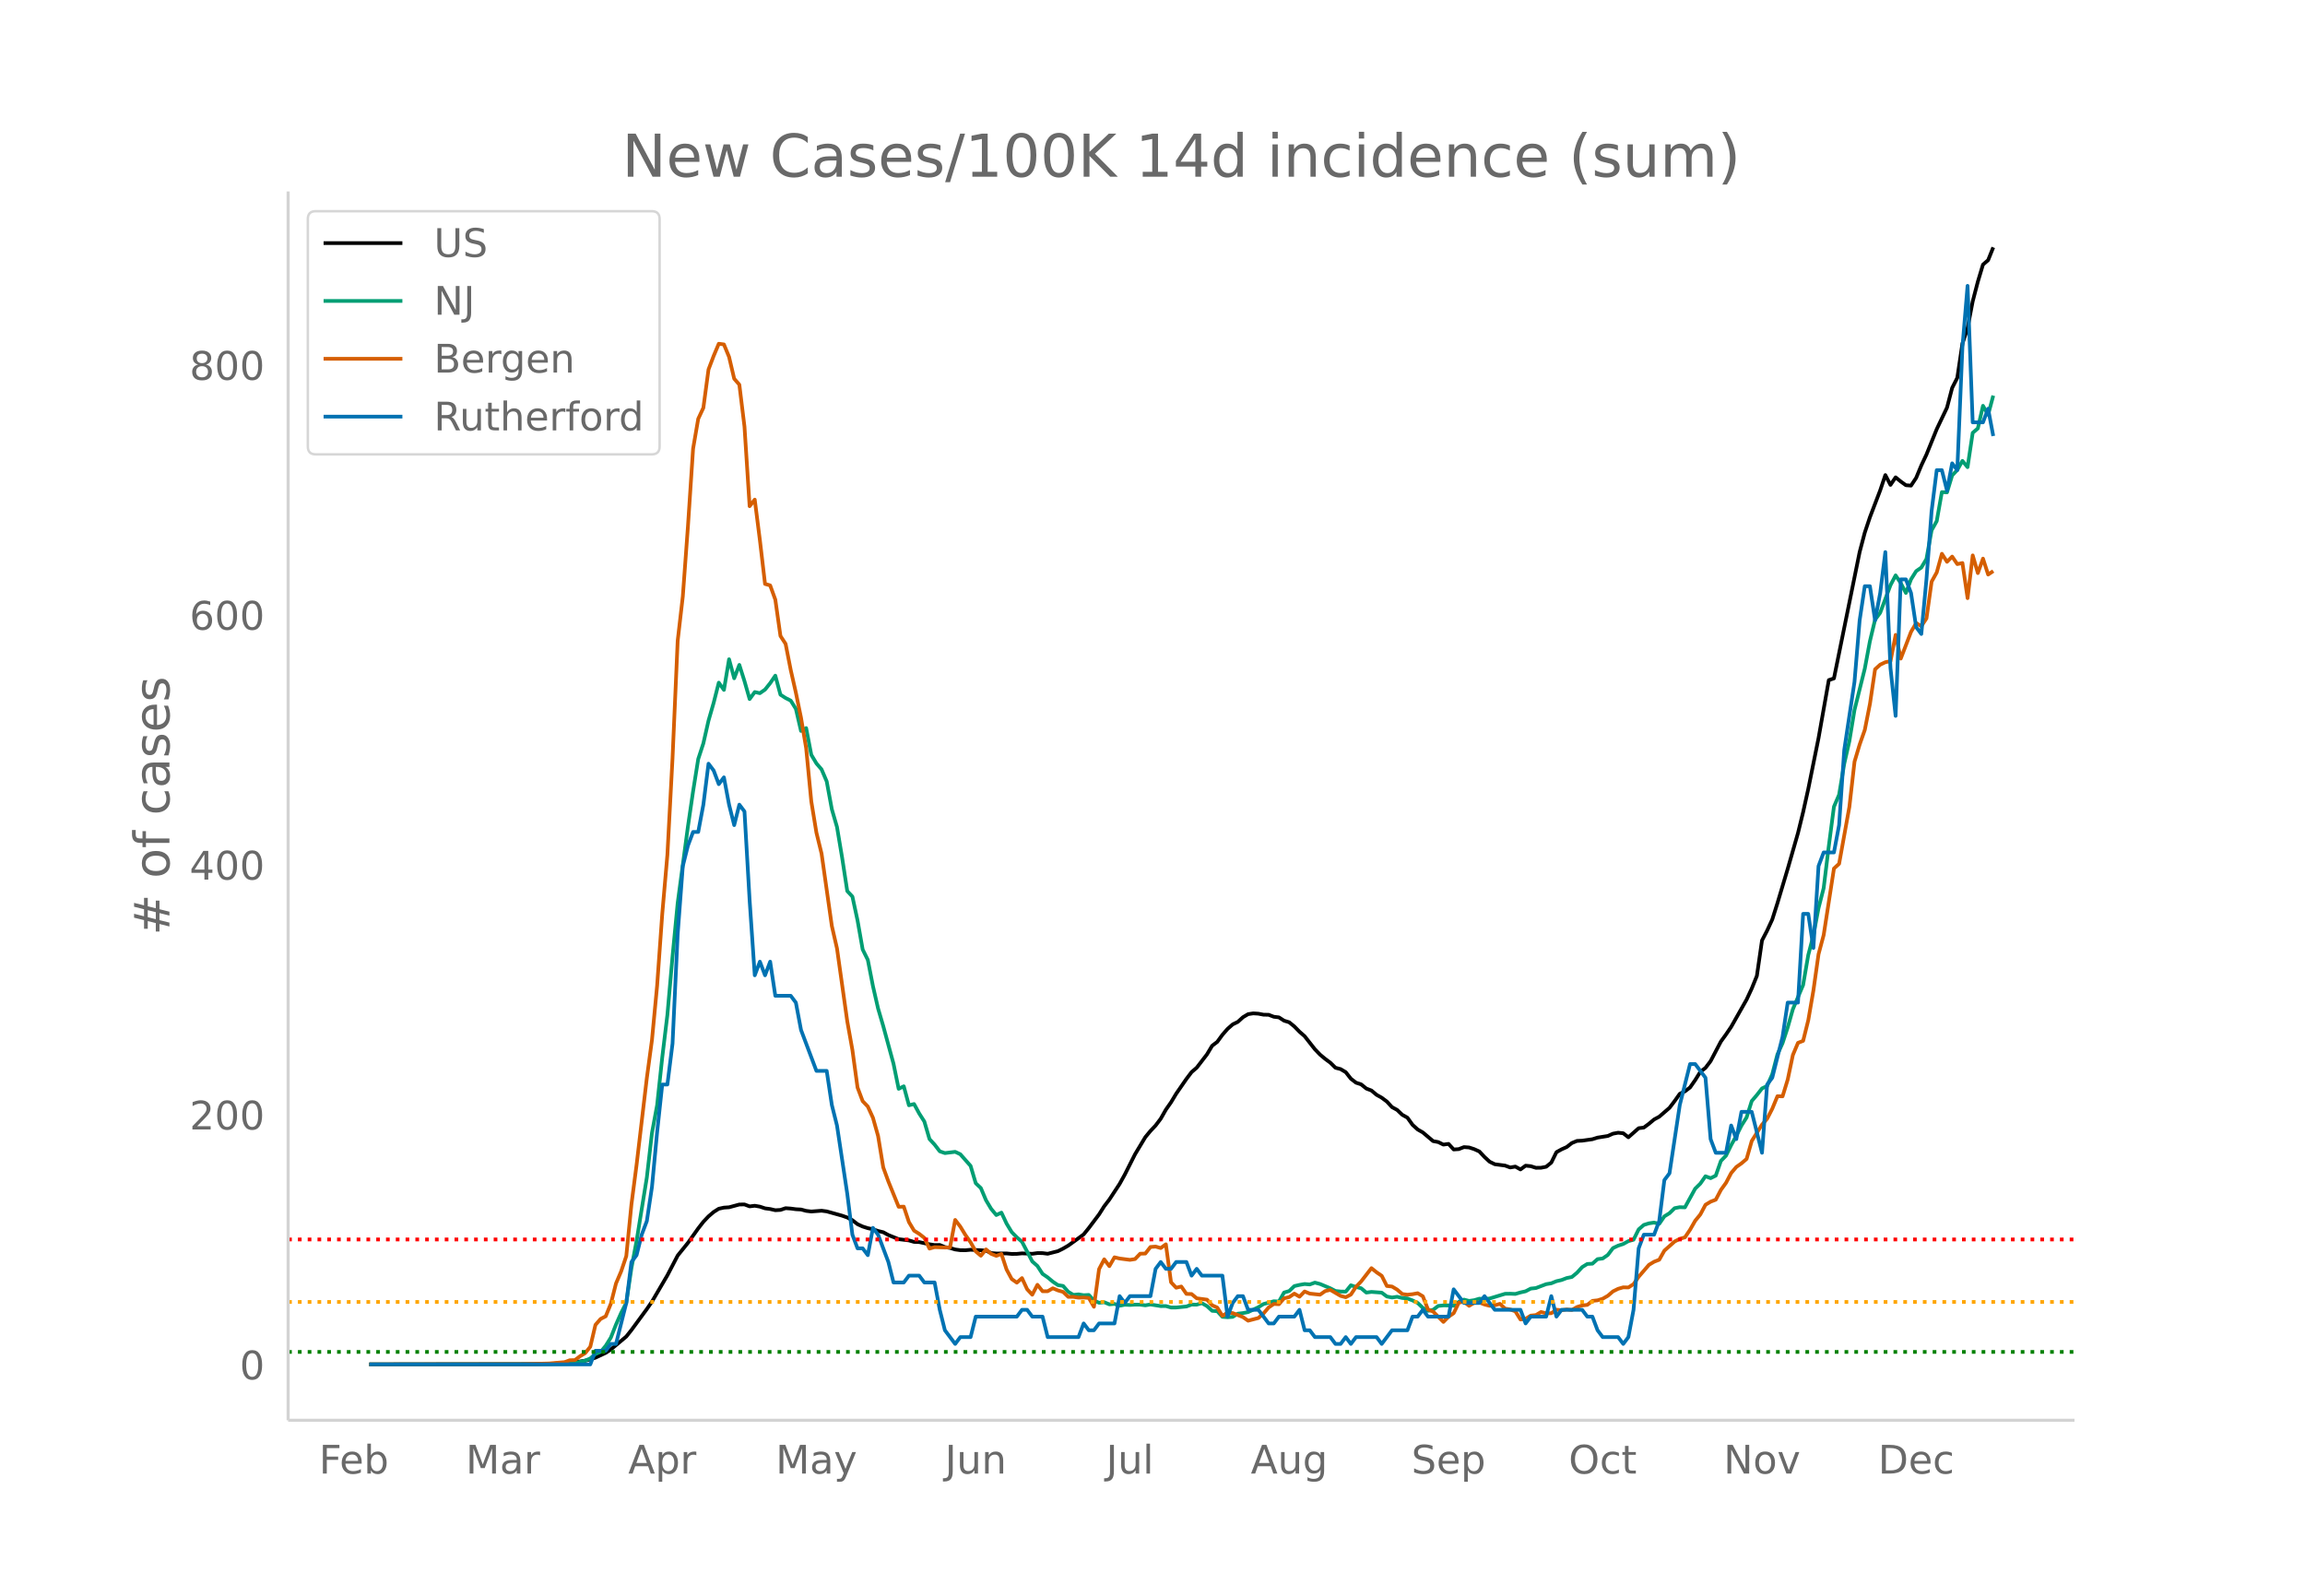 <svg height="864" viewBox="0 0 936 648" width="1248" xmlns="http://www.w3.org/2000/svg" xmlns:xlink="http://www.w3.org/1999/xlink"><defs><style>*{stroke-linecap:butt;stroke-linejoin:round}</style></defs><g id="figure_1"><path d="M0 648h936V0H0z" fill="#fff" id="patch_1"/><g id="axes_1"><path d="M117 576.72h725.4V77.76H117z" fill="none" id="patch_2"/><path clip-path="url(#p41e09cf2d9)" d="M149.973 554.04l66.78-.097 8.347-.22 6.261-.406 4.174-.464 2.087-.34 2.087-.499 2.087-.708 4.173-1.952 2.087-1.385 6.26-5.244 2.088-2.625 6.26-8.53 2.087-3.031 6.26-10.677 4.175-8.013 4.173-5.173 4.174-5.861 2.087-2.684 2.087-2.202 2.087-1.778 2.087-1.322 2.087-.453 2.086-.138 4.174-1.125 2.087-.023 2.087.784 2.087-.255 2.087.359 2.087.694 2.086.276 2.087.482 2.087-.121 2.087-.703 2.087.146 2.087.278 2.087.11 2.087.561 2.087.248 4.173-.313 2.087.269 6.26 1.746 2.088.734 2.087 1.1 2.086 1.618 2.087.954 2.087.664 2.087.435 2.087.71 2.087.504 2.087 1.141 4.174 1.675 4.173.508 2.087.6 2.087.076 4.174.896 2.087.314 2.087-.036 2.086.863 2.087.342 2.087.627 2.087.284 2.087.023 2.087-.192 4.174.187 2.087.17 2.086.983 2.087.172 4.174-.024 2.087.201 2.087-.026 2.087-.204 4.173.167 2.087-.28 2.087.01 2.087.264 4.174-1.061 2.087-1.037 2.087-1.22 4.173-3.003 2.087-1.538 2.087-2.586 4.174-5.549 2.087-3.29 2.087-2.727 4.173-6.356 2.087-3.766 4.174-8.273 4.174-6.944 2.087-2.523 2.087-2.212 2.086-2.76 2.087-3.669 2.087-2.98 2.087-3.47 4.174-6.04 2.087-2.757 2.087-1.796 4.173-5.417 2.087-3.483 2.087-1.589 2.087-2.867 2.087-2.387 2.087-1.837 2.087-1.022 2.087-1.896 2.086-1.241 2.087-.317 2.087.13 2.087.401 2.087.041 2.087.798 2.087.254 2.087 1.343 2.087.646 2.086 1.697 2.087 2.135 2.087 1.826 4.174 5.303 2.087 2.167 2.087 1.746 2.087 1.54 2.086 2.052 2.087.55 2.087 1.244 2.087 2.656 2.087 1.614 2.087.685 2.087 1.694 2.087.8 2.086 1.75 2.087 1.172 2.087 1.558 2.087 2.263 2.087 1.138 2.087 1.983 2.087 1.159 2.087 2.912 2.087 1.897 2.086 1.191 4.174 3.528 2.087.386 2.087 1.032 2.087-.298 2.087 2.268 2.087-.14 2.086-.821 2.087.151 2.087.681 2.087.944 2.087 2.234 2.087 1.926 2.087 1.022 4.174.546 2.086.768 2.087-.356 2.087 1.155 2.087-1.529 2.087.206 2.087.658 2.087-.025 2.087-.4 2.086-1.7 2.087-4.225 2.087-1.152 2.087-.933 2.087-1.624 2.087-.857 2.087-.103 4.174-.588 2.086-.655 4.174-.667 2.087-.932 2.087-.383 2.087.214 2.087 1.632 4.173-3.684 2.087-.248 2.087-1.549 2.087-1.744 2.087-1.126 4.174-3.609 2.087-2.749 2.087-2.939 2.086-.992 2.087-1.592 2.087-2.991 2.087-3.348 2.087-1.606 2.087-2.751 4.174-7.953 2.086-2.88 2.087-3.075 6.261-11.065 2.087-4.483 2.087-5.141 2.087-14.387 2.086-4.017 2.087-4.529 2.087-6.581 4.174-13.944 4.174-14.546 2.087-8.497 2.087-9.41 4.173-20.646 4.174-23.56 2.087-.693 10.434-51.31 2.087-7.89 2.087-6.244 4.174-10.927 2.087-6.19 2.087 3.978 2.087-3.058 2.086 1.686 2.087 1.506 2.087.162 2.087-3.156 2.087-5.024 2.087-4.435 4.174-10.31 4.173-8.758 2.087-7.98 2.087-4.1 2.087-13.923 2.087-6.271 2.087-10.865 2.087-7.986 2.087-6.942 2.086-1.801 2.087-5.193h0" fill="none" stroke="#000" stroke-linecap="round" stroke-width="1.5" id="line2d_1"/><path clip-path="url(#p41e09cf2d9)" d="M149.973 554.04l73.04-.086 8.348-.2 2.087-.274 4.174-.965 2.087-.914 2.087-1.794 2.086-.845 2.087-2.48 2.087-3.34 2.087-5.284 2.087-4.724 2.087-4.102 2.087-14.097 2.087-11.019 4.173-25.779 2.087-18.107 2.087-11.259 2.087-19.415 2.087-17.25 2.087-23.746 2.087-21.66 4.173-31.126 2.087-14.252 2.087-13.103 2.087-6.375 2.087-9.208 2.087-7.22 2.087-8.209 2.087 2.948 2.086-12.452 2.087 7.728 2.087-5.438 2.087 6.598 2.087 7.288 2.087-2.856 2.087.457 2.087-1.456 2.086-2.61 2.087-3.051 2.087 7.734 2.087 1.348 2.087 1.051 2.087 3.336 2.087 8.98 2.087-1.154 2.087 10.847 2.086 3.496 2.087 2.433 2.087 4.878 2.087 11.31 2.087 7.18 2.087 12.459 2.087 13.589 2.087 2.216 2.086 9.688 2.087 11.813 2.087 4.21 2.087 10.681 2.087 9.088 2.087 7.106 4.174 15.308 2.087 10.18 2.086-1.029 2.087 7.712 2.087-.509 2.087 3.839 2.087 3.267 2.087 7.117 2.087 2.268 2.087 2.713 2.086.72 4.174-.514 2.087.983 4.174 4.73 2.087 7.037 2.087 1.982 2.087 4.93 2.086 3.49 2.087 2.518 2.087-.982 2.087 4.45 2.087 3.455 2.087 2.131 2.087 1.794 4.173 7.985 2.087 1.845 2.087 3.205 2.087 1.433 2.087 1.737 2.087 1.405 2.087.331 2.087 2.382 2.086 1.251 2.087-.211 2.087.343 2.087-.114 2.087 2.239 2.087.948 2.087-.229 2.087.869 2.087-.189 2.086.754 2.087-.411 2.087.091 2.087-.137 2.087.017 2.087.269 2.087-.349 4.173.663 2.087-.017 2.087.588h2.087l4.174-.411 2.087-.766 2.087.012 2.087-.583 2.086 1.171 2.087 1.92 2.087.16 2.087 2.284 2.087.166 2.087-.149 2.087-1.302 2.087-.234 2.086-.4 4.174-1.988 2.087-1.285 4.174-1.131 2.087.109 2.087-3.656 2.087-.606 2.086-2.01 2.087-.48 2.087-.36 2.087.183 2.087-.754 2.087.56 4.174 1.747 2.086 1.091 2.087.223 2.087.046 2.087-2.582 2.087.685 2.087.52 2.087 1.76 2.087-.275 4.173.303 2.087 1.565 2.087.4 2.087-.291 2.087.491 2.087.189 2.087.81 2.087 1.017 2.086 1.994 2.087 1.21 2.087-.405 2.087-1.588 2.087-.21 2.087.005 2.087.137 2.087-1.588 2.086-.908 2.087.537 2.087-.303 2.087-.611 2.087.142 2.087-.217 6.26-1.902 2.087-.034 2.087.086 2.087-.606 2.087-.474 2.087-1.09 2.087-.218 4.174-1.588 2.086-.343 2.087-.85 2.087-.486 2.087-.8 2.087-.423 2.087-1.72 2.087-2.29 2.087-1.285 2.087-.114 2.086-1.85 2.087-.258 2.087-1.445 2.087-2.776 2.087-.988 2.087-.68 2.087-1.16 2.087-.57 2.086-4.194 2.087-1.81 2.087-.651 2.087-.303 2.087.514 2.087-3.039 2.087-1.29 2.087-2.04 2.087-.4 2.086.074 4.174-7.597 2.087-2.05 2.087-2.982 2.087.777 2.087-1.029 2.087-5.969 2.086-2.159 2.087-4.267 2.087-3.764 2.087-4.159 2.087-3.307 2.087-6.66 2.087-2.45 2.087-2.674 2.086-1.005 2.087-4.799 2.087-8.008 2.087-4.57 2.087-6.374 2.087-7.386 4.174-9.86 2.087-12.166 2.086-7.991 2.087-11.088 2.087-8.117 2.087-17.079 2.087-15.965 2.087-4.861 2.087-12.556 2.087-9.202 2.086-12.68 4.174-16.749 2.087-11.167 2.087-8.7 2.087-2.844 4.174-11.19 2.087-3.987 2.086 3.147 2.087 3.993 2.087-5.546 2.087-3.314 2.087-1.445 2.087-3.49 2.087-11.635 2.087-3.742 2.086-11.778 2.087.103 2.087-6.86 2.087-2.223 2.087-3.695 2.087 2.541 2.087-13.926 2.087-1.8 2.087-9.184 2.086 3.656 2.087-7.797h0" fill="none" stroke="#009e73" stroke-linecap="round" stroke-width="1.5" id="line2d_2"/><path clip-path="url(#p41e09cf2d9)" d="M149.973 554.04l62.606-.109 10.435-.272 6.26-.544 2.087-.762 2.087-.055 2.087-1.578 2.087-1.252 2.087-2.612 2.087-8.871 2.086-2.395 2.087-1.089 2.087-5.116 2.087-8.218 2.087-4.898 2.087-6.204 2.087-20.954 2.087-16.055 4.173-35.322 2.087-15.457 2.087-21.988 2.087-29.171 2.087-24.002 2.087-39.295 2.087-47.567 2.086-18.07 2.087-28.464 2.087-31.512 2.087-12.136 2.087-4.463 2.087-15.566 2.087-5.497 2.087-4.952 2.087.272 2.086 5.061 2.087 8.871 2.087 2.395 2.087 17.035 2.087 32.329 2.087-2.667 2.087 16.49 2.087 17.743 2.086.599 2.087 5.769 2.087 14.749 2.087 3.211 2.087 10.613 2.087 9.198 2.087 10.177 2.087 12.355 2.087 21.607 2.086 12.735 2.087 8.49 4.174 29.39 2.087 9.089 4.174 29.607 2.087 11.647 2.086 15.239 2.087 5.551 2.087 2.177 2.087 4.572 2.087 7.402 2.087 12.735 2.087 5.715 4.174 10.286 2.086-.054 2.087 6.259 2.087 3.483 2.087 1.306 2.087 1.633 2.087 4.354 2.087-.599 4.173.163 2.087-.054 2.087-11.157 2.087 2.721 2.087 3.429 2.087 2.939 2.087 3.7 2.087 1.742 2.087-2.558 2.086 1.796 2.087.817 2.087-.762 2.087 6.313 2.087 3.864 2.087 1.47 2.087-1.85 2.087 4.517 2.086 2.231 2.087-4.027 2.087 2.612h2.087l2.087-1.197 2.087.87 2.087.6 2.087 2.013h2.086l2.087.326 2.087-.054 2.087.163 2.087 3.592 2.087-15.293 2.087-3.973 2.087 2.775 2.087-3.592 2.086.49 4.174.544 2.087-.326 2.087-2.177 2.087-.054 2.087-2.667 2.087-.164 2.086.6 2.087-1.525 2.087 15.402 2.087 2.232 2.087-.49 2.087 2.993 2.087.055 2.087 1.741 4.173.545 2.087 2.286 2.087.925 2.087 3.374 2.087-1.306 2.087.163 4.174 1.633 2.086 1.47 4.174-1.09 2.087-1.85 2.087-2.449 2.087-1.415 2.087.11 2.087-2.396 2.087-.49 2.086-1.414 2.087 1.251 2.087-2.122 2.087.87 4.174.436 2.087-1.47 2.087-.49 4.173 2.45 2.087.544 2.087-1.088 2.087-3.157 2.087-2.177 4.174-5.388L559 516.65l2.087 1.415 2.087 4.136 2.087.218 2.087 1.252 2.087 1.796 2.087.272 2.087-.218 2.087-.38 2.086 1.251 2.087 5.334 2.087.87 4.174 4.191 2.087-2.122 2.087-1.415 2.087-4.3 2.086-.38 2.087 1.686 2.087-1.252 2.087-.108 2.087.816 2.087.544 2.087-.217 2.087-.6 2.087 1.96 2.086.327 2.087.762 2.087 3.32 2.087-.273 2.087-1.306 2.087-.217 2.087-1.252 2.087.544 2.086-.054 2.087-1.415 2.087.217 2.087-.326 2.087.217 2.087-1.197 2.087-.653 2.087-.218 2.087-1.632 2.086-.218 2.087-.653 2.087-1.198 2.087-1.796 2.087-1.034 2.087-.598 2.087.054 2.087-1.36 2.086-2.994 4.174-4.844 2.087-1.252 2.087-.816 2.087-3.7 4.174-3.702 2.087-1.088 2.086-.599 2.087-3.102 2.087-3.647 2.087-2.558 2.087-3.918 2.087-1.252 2.087-.816 2.087-3.973 2.086-2.885 2.087-3.973 2.087-2.449 2.087-1.47 2.087-1.796 2.087-7.293 4.174-6.64 2.086-2.394 2.087-4.082 2.087-5.061 2.087.054 2.087-6.803 2.087-9.96 2.087-4.953 2.087-.816 2.087-8.381 2.086-12.083 2.087-14.749 2.087-7.783 4.174-26.995 2.087-1.904 4.174-23.131 2.086-18.341 2.087-6.967 2.087-5.932 2.087-10.558 2.087-14.042 2.087-1.905 2.087-.98 2.087-.435 2.087-10.667 2.086 9.633 4.174-10.885 2.087-3.538 2.087 1.252 2.087-3.157 2.087-14.912 2.087-3.755 2.086-7.565 2.087 3.265 2.087-2.123 2.087 3.048 2.087-.435 2.087 14.26 2.087-17.362 2.087 7.184 2.087-5.878 2.086 6.476 2.087-1.415h0" fill="none" stroke="#d55e00" stroke-linecap="round" stroke-width="1.5" id="line2d_3"/><path clip-path="url(#p41e09cf2d9)" d="M149.973 554.04h89.736l2.087-5.544h4.173l2.087-2.772h2.087l4.174-16.632 2.087-16.631 2.087-2.772 2.086-8.316 2.087-5.544 2.087-13.86 2.087-22.175 2.087-19.404h2.087l2.087-16.632 2.087-44.351 2.086-27.72 2.087-8.316 2.087-5.544h2.087l2.087-11.087 2.087-16.632 2.087 2.772 2.087 5.544 2.087-2.772 2.086 11.088 2.087 8.315 2.087-8.315 2.087 2.772 2.087 36.035 2.087 30.492 2.087-5.544 2.087 5.544 2.086-5.544 2.087 13.86h6.261l2.087 2.771 2.087 11.088 6.26 16.632h4.174l2.087 13.86 2.087 8.316 4.174 27.72 2.087 16.63 2.086 5.545h2.087l2.087 2.772 2.087-11.088 2.087 2.772 4.174 11.088 2.087 8.316h4.173l2.087-2.772h4.174l2.087 2.772h4.174l2.087 11.087 2.086 8.316 4.174 5.544 2.087-2.772h4.174l2.087-8.316h16.695l2.087-2.772h2.087l2.086 2.772h4.174l2.087 8.316h12.521l2.087-5.544 2.087 2.772h2.087l2.087-2.772h6.26l2.087-11.088 2.087 2.772 2.087-2.772h8.348l2.087-11.087 2.086-2.772 2.087 2.772h2.087l2.087-2.772h4.174l2.087 5.544 2.087-2.772 2.087 2.772h8.347l2.087 16.631 2.087-5.544 2.087-2.772h2.087l2.086 5.544h4.174l4.174 5.544h2.087l2.087-2.772h6.26l2.087-2.772 2.087 8.316h2.087l2.087 2.772h6.26l2.087 2.772h2.087l2.087-2.772 2.087 2.772 2.087-2.772h8.347l2.087 2.772 4.174-5.544h6.26l2.088-5.544h2.087l2.086-2.772 2.087 2.772h8.348l2.087-11.088 4.173 5.544h6.261l2.087-2.772 4.174 5.544h10.434l2.087 5.544 2.087-2.772h6.26l2.087-8.316 2.087 8.316 2.087-2.772h8.348l2.087 2.772h2.087l2.086 5.544 2.087 2.772h6.26l2.088 2.772 2.087-2.772 2.087-11.088 2.086-24.947 2.087-5.544h4.174l2.087-5.544 2.087-16.632 2.087-2.772 4.174-27.72 4.173-16.631h2.087l4.174 5.544 2.087 24.947 2.087 5.544h4.173l2.087-11.087 2.087 5.543 2.087-11.087h4.174l4.174 16.631 2.086-27.72 2.087-2.771 4.174-16.632 2.087-13.86h4.174l2.087-36.035h2.087l2.086 13.86 2.087-33.264 2.087-5.544h4.174l2.087-11.088 2.087-30.491 4.173-27.72 2.087-24.947 2.087-13.86h2.087l2.087 13.86 2.087-11.088 2.087-16.632 2.087 47.124 2.087 19.403 2.086-55.439h2.087l2.087 5.544 2.087 13.86 2.087 2.772 2.087-22.176 2.087-27.72 2.087-16.631h2.086l2.087 8.316 2.087-11.088 2.087 2.772 2.087-49.895 2.087-24.948 2.087 55.44h4.174l2.086-5.545 2.087 11.088h0" fill="none" stroke="#0072b2" stroke-linecap="round" stroke-width="1.5" id="line2d_4"/><path clip-path="url(#p41e09cf2d9)" d="M117 548.966h725.4" fill="none" stroke="green" stroke-dasharray="1.5,2.475" stroke-width="1.5" id="line2d_5"/><path clip-path="url(#p41e09cf2d9)" d="M117 528.672h725.4" fill="none" stroke="orange" stroke-dasharray="1.5,2.475" stroke-width="1.5" id="line2d_6"/><path clip-path="url(#p41e09cf2d9)" d="M117 503.305h725.4" fill="none" stroke="red" stroke-dasharray="1.5,2.475" stroke-width="1.5" id="line2d_7"/><path d="M117 576.72V77.76" fill="none" stroke="#d3d3d3" stroke-linecap="square" stroke-width="1.25" id="patch_3"/><path d="M117 576.72h725.4" fill="none" stroke="#d3d3d3" stroke-linecap="square" stroke-width="1.25" id="patch_4"/><g id="matplotlib.axis_1"><g id="xtick_1"><g transform="matrix(.16 0 0 -.16 129.55 598.378)" fill="#696969" id="text_1"><defs><path d="M9.813 72.906h41.89v-8.312H19.672V43.109h28.906v-8.297H19.672V0h-9.86z" id="DejaVuSans-70"/><path d="M56.203 29.594v-4.39H14.891q.593-9.282 5.593-14.142 5-4.859 13.938-4.859 5.172 0 10.031 1.266 4.86 1.265 9.656 3.812v-8.5Q49.266.734 44.187-.344 39.11-1.422 33.892-1.422q-13.094 0-20.735 7.61-7.64 7.625-7.64 20.625 0 13.421 7.25 21.296Q20.016 56 32.328 56q11.031 0 17.453-7.11 6.422-7.093 6.422-19.296zm-8.984 2.64q-.094 7.36-4.125 11.75-4.032 4.407-10.672 4.407-7.516 0-12.031-4.25-4.516-4.25-5.203-11.97z" id="DejaVuSans-101"/><path d="M48.688 27.297q0 9.906-4.079 15.547-4.078 5.64-11.203 5.64-7.14 0-11.218-5.64-4.079-5.64-4.079-15.547 0-9.906 4.078-15.547 4.079-5.64 11.22-5.64 7.124 0 11.202 5.64t4.078 15.547zM18.108 46.39q2.844 4.875 7.157 7.234Q29.594 56 35.594 56q9.968 0 16.187-7.906 6.235-7.907 6.235-20.797T51.78 6.484q-6.218-7.906-16.187-7.906-6 0-10.328 2.375-4.313 2.375-7.157 7.25V0H9.08v75.984h9.03z" id="DejaVuSans-98"/></defs><use xlink:href="#DejaVuSans-70"/><use x="52.02" xlink:href="#DejaVuSans-101"/><use x="113.543" xlink:href="#DejaVuSans-98"/></g></g><g id="xtick_2"><g transform="matrix(.16 0 0 -.16 189.138 598.378)" fill="#696969" id="text_2"><defs><path d="M9.813 72.906h14.703l18.593-49.61 18.703 49.61h14.704V0H66.89v64.016l-18.797-50h-9.907l-18.796 50V0H9.813z" id="DejaVuSans-77"/><path d="M34.281 27.484q-10.89 0-15.093-2.484-4.204-2.484-4.204-8.5 0-4.781 3.157-7.594 3.156-2.797 8.562-2.797 7.485 0 12 5.297 4.516 5.297 4.516 14.078v2zm17.922 3.72V0H43.22v8.297Q40.14 3.328 35.547.953q-4.594-2.375-11.234-2.375-8.391 0-13.36 4.719Q6 8.016 6 15.922q0 9.219 6.172 13.906 6.187 4.688 18.437 4.688h12.61v.89q0 6.203-4.078 9.594-4.078 3.39-11.453 3.39-4.688 0-9.141-1.124-4.438-1.125-8.531-3.375v8.312q4.921 1.906 9.562 2.844 4.64.953 9.031.953 11.875 0 17.735-6.156 5.86-6.14 5.86-18.64z" id="DejaVuSans-97"/><path d="M41.11 46.297q-1.516.875-3.297 1.281Q36.03 48 33.89 48q-7.625 0-11.703-4.953-4.079-4.953-4.079-14.234V0H9.08v54.688h9.03v-8.5q2.844 4.984 7.375 7.39Q30.031 56 36.531 56q.922 0 2.047-.125 1.125-.11 2.484-.36z" id="DejaVuSans-114"/></defs><use xlink:href="#DejaVuSans-77"/><use x="86.279" xlink:href="#DejaVuSans-97"/><use x="147.559" xlink:href="#DejaVuSans-114"/></g></g><g id="xtick_3"><g transform="matrix(.16 0 0 -.16 255.085 598.378)" fill="#696969" id="text_3"><defs><path d="M34.188 63.188L20.797 26.906h26.812zm-5.579 9.718h11.188L67.578 0h-10.25l-6.64 18.703h-32.86L11.188 0H.78z" id="DejaVuSans-65"/><path d="M18.11 8.203v-29H9.077v75.484h9.031v-8.296q2.844 4.875 7.157 7.234Q29.594 56 35.594 56q9.968 0 16.187-7.906 6.235-7.907 6.235-20.797T51.78 6.484q-6.218-7.906-16.187-7.906-6 0-10.328 2.375-4.313 2.375-7.157 7.25zm30.578 19.094q0 9.906-4.079 15.547-4.078 5.64-11.203 5.64-7.14 0-11.218-5.64-4.079-5.64-4.079-15.547 0-9.906 4.078-15.547 4.079-5.64 11.22-5.64 7.124 0 11.202 5.64t4.078 15.547z" id="DejaVuSans-112"/></defs><use xlink:href="#DejaVuSans-65"/><use x="68.408" xlink:href="#DejaVuSans-112"/><use x="131.885" xlink:href="#DejaVuSans-114"/></g></g><g id="xtick_4"><g transform="matrix(.16 0 0 -.16 314.991 598.378)" fill="#696969" id="text_4"><defs><path d="M32.172-5.078q-3.797-9.766-7.422-12.735-3.61-2.984-9.656-2.984H7.906v7.516h5.282q3.703 0 5.75 1.765Q21-9.766 23.483-3.219l1.61 4.094-22.11 53.813H12.5l17.094-42.766 17.093 42.766h9.516z" id="DejaVuSans-121"/></defs><use xlink:href="#DejaVuSans-77"/><use x="86.279" xlink:href="#DejaVuSans-97"/><use x="147.559" xlink:href="#DejaVuSans-121"/></g></g><g id="xtick_5"><g transform="matrix(.16 0 0 -.16 383.725 598.378)" fill="#696969" id="text_5"><defs><path d="M9.813 72.906h9.859V5.078q0-13.187-5-19.14-5-5.954-16.094-5.954h-3.75v8.297h3.078q6.531 0 9.219 3.672Q9.813-4.39 9.813 5.078z" id="DejaVuSans-74"/><path d="M8.5 21.578v33.11h8.984V21.922q0-7.766 3.016-11.656 3.031-3.875 9.094-3.875 7.265 0 11.484 4.64 4.234 4.64 4.234 12.656v31h8.985V0h-8.984v8.406Q42.047 3.422 37.718 1q-4.313-2.422-10.032-2.422-9.421 0-14.312 5.86Q8.5 10.296 8.5 21.578zM31.11 56z" id="DejaVuSans-117"/><path d="M54.89 33.016V0h-8.984v32.719q0 7.765-3.031 11.61-3.031 3.858-9.078 3.858-7.281 0-11.484-4.64-4.204-4.625-4.204-12.64V0H9.08v54.688h9.03v-8.5q3.235 4.937 7.594 7.374Q30.078 56 35.797 56q9.422 0 14.25-5.828 4.844-5.828 4.844-17.156z" id="DejaVuSans-110"/></defs><use xlink:href="#DejaVuSans-74"/><use x="29.492" xlink:href="#DejaVuSans-117"/><use x="92.871" xlink:href="#DejaVuSans-110"/></g></g><g id="xtick_6"><g transform="matrix(.16 0 0 -.16 449.179 598.378)" fill="#696969" id="text_6"><defs><path d="M9.422 75.984h8.984V0H9.422z" id="DejaVuSans-108"/></defs><use xlink:href="#DejaVuSans-74"/><use x="29.492" xlink:href="#DejaVuSans-117"/><use x="92.871" xlink:href="#DejaVuSans-108"/></g></g><g id="xtick_7"><g transform="matrix(.16 0 0 -.16 507.903 598.378)" fill="#696969" id="text_7"><defs><path d="M45.406 27.984q0 9.766-4.031 15.125-4.016 5.375-11.297 5.375-7.219 0-11.25-5.375-4.031-5.359-4.031-15.125 0-9.718 4.031-15.093t11.25-5.375q7.281 0 11.297 5.375 4.031 5.375 4.031 15.093zm8.985-21.203q0-13.953-6.203-20.765Q42-20.797 29.203-20.797q-4.734 0-8.937.703-4.203.703-8.157 2.172v8.735q3.954-2.141 7.813-3.157 3.86-1.031 7.86-1.031 8.843 0 13.234 4.61 4.39 4.609 4.39 13.937v4.453q-2.781-4.844-7.125-7.234Q33.938 0 27.875 0 17.828 0 11.672 7.656q-6.156 7.672-6.156 20.328 0 12.688 6.156 20.344Q17.828 56 27.875 56q6.063 0 10.406-2.39 4.344-2.391 7.125-7.22v8.297h8.985z" id="DejaVuSans-103"/></defs><use xlink:href="#DejaVuSans-65"/><use x="68.408" xlink:href="#DejaVuSans-117"/><use x="131.787" xlink:href="#DejaVuSans-103"/></g></g><g id="xtick_8"><g transform="matrix(.16 0 0 -.16 573.138 598.378)" fill="#696969" id="text_8"><defs><path d="M53.516 70.516V60.89q-5.61 2.687-10.594 4-4.984 1.328-9.625 1.328-8.047 0-12.422-3.125t-4.375-8.89q0-4.845 2.906-7.313 2.907-2.453 11.016-3.97l5.953-1.218q11.031-2.11 16.281-7.406 5.25-5.297 5.25-14.172 0-10.61-7.11-16.078-7.093-5.469-20.812-5.469-5.172 0-11.015 1.172Q13.14.922 6.89 3.219v10.156q6-3.36 11.765-5.078 5.766-1.703 11.328-1.703 8.438 0 13.032 3.312 4.593 3.328 4.593 9.485 0 5.359-3.297 8.39-3.296 3.032-10.812 4.547L27.484 33.5q-11.03 2.188-15.968 6.875-4.922 4.688-4.922 13.047 0 9.672 6.812 15.234 6.813 5.563 18.766 5.563 5.14 0 10.453-.938 5.328-.922 10.89-2.765z" id="DejaVuSans-83"/></defs><use xlink:href="#DejaVuSans-83"/><use x="63.477" xlink:href="#DejaVuSans-101"/><use x="125" xlink:href="#DejaVuSans-112"/></g></g><g id="xtick_9"><g transform="matrix(.16 0 0 -.16 636.992 598.378)" fill="#696969" id="text_9"><defs><path d="M39.406 66.219q-10.75 0-17.078-8.016-6.312-8-6.312-21.828 0-13.766 6.312-21.781 6.328-8 17.078-8 10.735 0 17.016 8 6.281 8.015 6.281 21.781 0 13.828-6.281 21.828-6.281 8.016-17.016 8.016zm0 8q15.328 0 24.5-10.281 9.188-10.282 9.188-27.563 0-17.234-9.188-27.516-9.172-10.28-24.5-10.28-15.375 0-24.593 10.25-9.204 10.265-9.204 27.546t9.204 27.563q9.218 10.28 24.593 10.28z" id="DejaVuSans-79"/><path d="M48.781 52.594v-8.407q-3.812 2.11-7.64 3.157-3.828 1.047-7.735 1.047-8.75 0-13.593-5.547-4.829-5.532-4.829-15.547 0-10.016 4.829-15.563 4.843-5.53 13.593-5.53 3.907 0 7.735 1.046 3.828 1.047 7.64 3.156V2.094Q45.016.344 40.984-.531q-4.015-.89-8.562-.89-12.36 0-19.64 7.765-7.266 7.765-7.266 20.953 0 13.375 7.343 21.031Q20.22 56 33.016 56q4.14 0 8.093-.86 3.953-.843 7.672-2.546z" id="DejaVuSans-99"/><path d="M18.313 70.219V54.688h18.5v-6.985h-18.5V18.016q0-6.688 1.828-8.594 1.828-1.906 7.453-1.906h9.218V0h-9.218q-10.407 0-14.36 3.875-3.953 3.89-3.953 14.14v29.688H2.687v6.984h6.594V70.22z" id="DejaVuSans-116"/></defs><use xlink:href="#DejaVuSans-79"/><use x="78.711" xlink:href="#DejaVuSans-99"/><use x="133.691" xlink:href="#DejaVuSans-116"/></g></g><g id="xtick_10"><g transform="matrix(.16 0 0 -.16 699.903 598.378)" fill="#696969" id="text_10"><defs><path d="M9.813 72.906h13.28l32.329-60.984v60.984h9.562V0h-13.28L19.39 60.984V0H9.813z" id="DejaVuSans-78"/><path d="M30.61 48.39q-7.22 0-11.422-5.64-4.204-5.64-4.204-15.453 0-9.813 4.172-15.453 4.188-5.64 11.453-5.64 7.188 0 11.375 5.655 4.203 5.672 4.203 15.438 0 9.719-4.203 15.406-4.187 5.688-11.375 5.688zm0 7.61q11.718 0 18.406-7.625 6.703-7.61 6.703-21.078 0-13.422-6.703-21.078-6.688-7.64-18.407-7.64-11.765 0-18.437 7.64-6.656 7.656-6.656 21.078 0 13.469 6.656 21.078Q18.844 56 30.609 56z" id="DejaVuSans-111"/><path d="M2.984 54.688H12.5L29.594 8.797l17.093 45.89h9.516L35.687 0H23.485z" id="DejaVuSans-118"/></defs><use xlink:href="#DejaVuSans-78"/><use x="74.805" xlink:href="#DejaVuSans-111"/><use x="135.986" xlink:href="#DejaVuSans-118"/></g></g><g id="xtick_11"><g transform="matrix(.16 0 0 -.16 762.643 598.378)" fill="#696969" id="text_11"><defs><path d="M19.672 64.797V8.109h11.922q15.093 0 22.093 6.829 7 6.843 7 21.593 0 14.64-7 21.453-7 6.813-22.093 6.813zm-9.86 8.11h20.266q21.188 0 31.094-8.813 9.922-8.813 9.922-27.563 0-18.86-9.969-27.703Q51.172 0 30.078 0H9.813z" id="DejaVuSans-68"/></defs><use xlink:href="#DejaVuSans-68"/><use x="77.002" xlink:href="#DejaVuSans-101"/><use x="138.525" xlink:href="#DejaVuSans-99"/></g></g></g><g id="matplotlib.axis_2"><g id="ytick_1"><g transform="matrix(.16 0 0 -.16 97.32 560.119)" fill="#696969" id="text_12"><defs><path d="M31.781 66.406q-7.61 0-11.453-7.5Q16.5 51.422 16.5 36.375q0-14.984 3.828-22.484 3.844-7.5 11.453-7.5 7.672 0 11.5 7.5 3.844 7.5 3.844 22.484 0 15.047-3.844 22.531-3.828 7.5-11.5 7.5zm0 7.813q12.266 0 18.735-9.703 6.468-9.688 6.468-28.141 0-18.406-6.468-28.11-6.47-9.687-18.735-9.687-12.25 0-18.718 9.688-6.47 9.703-6.47 28.109 0 18.453 6.47 28.14Q19.53 74.22 31.78 74.22z" id="DejaVuSans-48"/></defs><use xlink:href="#DejaVuSans-48"/></g></g><g id="ytick_2"><g transform="matrix(.16 0 0 -.16 76.96 458.649)" fill="#696969" id="text_13"><defs><path d="M19.188 8.297h34.421V0H7.33v8.297q5.609 5.812 15.296 15.594 9.703 9.797 12.188 12.64 4.734 5.313 6.609 9 1.89 3.688 1.89 7.25 0 5.813-4.078 9.469-4.078 3.672-10.625 3.672-4.64 0-9.797-1.61-5.14-1.609-11-4.89v9.969Q13.767 71.78 18.938 73q5.188 1.219 9.485 1.219 11.328 0 18.062-5.672 6.735-5.656 6.735-15.125 0-4.5-1.688-8.531-1.672-4.016-6.125-9.485-1.218-1.422-7.765-8.187-6.532-6.766-18.453-18.922z" id="DejaVuSans-50"/></defs><use xlink:href="#DejaVuSans-50"/><use x="63.623" xlink:href="#DejaVuSans-48"/><use x="127.246" xlink:href="#DejaVuSans-48"/></g></g><g id="ytick_3"><g transform="matrix(.16 0 0 -.16 76.96 357.178)" fill="#696969" id="text_14"><defs><path d="M37.797 64.313L12.89 25.39h24.906zm-2.594 8.593H47.61V25.391h10.407v-8.203H47.609V0h-9.812v17.188H4.89v9.515z" id="DejaVuSans-52"/></defs><use xlink:href="#DejaVuSans-52"/><use x="63.623" xlink:href="#DejaVuSans-48"/><use x="127.246" xlink:href="#DejaVuSans-48"/></g></g><g id="ytick_4"><g transform="matrix(.16 0 0 -.16 76.96 255.708)" fill="#696969" id="text_15"><defs><path d="M33.016 40.375q-6.641 0-10.532-4.547-3.875-4.531-3.875-12.437 0-7.86 3.875-12.438 3.891-4.562 10.532-4.562 6.64 0 10.515 4.562 3.875 4.578 3.875 12.438 0 7.906-3.875 12.437-3.875 4.547-10.515 4.547zm19.578 30.922v-8.984q-3.719 1.75-7.5 2.671-3.782.938-7.5.938-9.766 0-14.922-6.594-5.14-6.594-5.875-19.922 2.875 4.25 7.219 6.516 4.359 2.266 9.578 2.266 10.984 0 17.36-6.672 6.374-6.657 6.374-18.125 0-11.235-6.64-18.032-6.641-6.78-17.672-6.78-12.657 0-19.344 9.687-6.688 9.703-6.688 28.109 0 17.281 8.204 27.563 8.203 10.28 22.015 10.28 3.719 0 7.5-.734t7.89-2.187z" id="DejaVuSans-54"/></defs><use xlink:href="#DejaVuSans-54"/><use x="63.623" xlink:href="#DejaVuSans-48"/><use x="127.246" xlink:href="#DejaVuSans-48"/></g></g><g id="ytick_5"><g transform="matrix(.16 0 0 -.16 76.96 154.238)" fill="#696969" id="text_16"><defs><path d="M31.781 34.625q-7.031 0-11.062-3.766-4.016-3.765-4.016-10.343 0-6.594 4.016-10.36Q24.75 6.391 31.78 6.391q7.032 0 11.078 3.78 4.063 3.798 4.063 10.345 0 6.578-4.031 10.343-4.016 3.766-11.11 3.766zm-9.86 4.188q-6.343 1.562-9.89 5.906Q8.5 49.079 8.5 55.329q0 8.733 6.219 13.812 6.234 5.078 17.062 5.078 10.89 0 17.094-5.078 6.203-5.079 6.203-13.813 0-6.25-3.547-10.61-3.531-4.343-9.828-5.906 7.125-1.656 11.094-6.5 3.984-4.828 3.984-11.796 0-10.61-6.468-16.282-6.47-5.656-18.532-5.656-12.047 0-18.531 5.656-6.469 5.672-6.469 16.282 0 6.968 4 11.797 4.016 4.843 11.14 6.5zM18.314 54.39q0-5.657 3.53-8.828 3.548-3.172 9.938-3.172 6.36 0 9.938 3.172 3.593 3.171 3.593 8.828 0 5.672-3.593 8.843-3.578 3.172-9.938 3.172-6.39 0-9.937-3.172-3.532-3.172-3.532-8.843z" id="DejaVuSans-56"/></defs><use xlink:href="#DejaVuSans-56"/><use x="63.623" xlink:href="#DejaVuSans-48"/><use x="127.246" xlink:href="#DejaVuSans-48"/></g></g><g transform="matrix(0 -.2 -.2 0 68.8 379.813)" fill="#696969" id="text_17"><defs><path d="M51.125 44H36.922l-4.11-16.313h14.313zm-7.328 27.781l-5.078-20.265h14.265L58.11 71.78h7.813L60.89 51.516h15.234V44h-17.14l-4-16.313h15.53V20.22H53.079L48 0h-7.813l5.032 20.219H30.906L25.875 0h-7.86l5.079 20.219H7.719v7.468h17.187L29 44H13.281v7.516h17.625l4.985 20.265z" id="DejaVuSans-35"/><path d="M37.11 75.984V68.5h-8.594q-4.828 0-6.72-1.953-1.874-1.953-1.874-7.031v-4.828h14.797v-6.985H19.922V0H10.89v47.703H2.297v6.984h8.594V58.5q0 9.125 4.25 13.297 4.25 4.187 13.468 4.187z" id="DejaVuSans-102"/><path d="M44.281 53.078v-8.5q-3.797 1.953-7.906 2.922-4.094.984-8.5.984-6.688 0-10.031-2.047-3.344-2.046-3.344-6.156 0-3.125 2.39-4.906 2.391-1.781 9.626-3.39l3.078-.688q9.562-2.047 13.593-5.781 4.032-3.735 4.032-10.422 0-7.625-6.032-12.078-6.03-4.438-16.578-4.438-4.39 0-9.156.86Q10.688.296 5.422 2v9.281q4.984-2.594 9.812-3.89 4.829-1.282 9.579-1.282 6.343 0 9.75 2.172 3.421 2.172 3.421 6.125 0 3.656-2.468 5.61-2.453 1.953-10.813 3.765l-3.125.735q-8.344 1.75-12.062 5.39-3.704 3.64-3.704 9.985 0 7.718 5.47 11.906Q16.75 56 26.811 56q4.97 0 9.36-.734 4.406-.72 8.11-2.188z" id="DejaVuSans-115"/></defs><use xlink:href="#DejaVuSans-35"/><use x="83.789" xlink:href="#DejaVuSans-32"/><use x="115.576" xlink:href="#DejaVuSans-111"/><use x="176.758" xlink:href="#DejaVuSans-102"/><use x="211.963" xlink:href="#DejaVuSans-32"/><use x="243.75" xlink:href="#DejaVuSans-99"/><use x="298.73" xlink:href="#DejaVuSans-97"/><use x="360.01" xlink:href="#DejaVuSans-115"/><use x="412.109" xlink:href="#DejaVuSans-101"/><use x="473.633" xlink:href="#DejaVuSans-115"/></g></g><g transform="matrix(.24 0 0 -.24 252.577 71.76)" fill="#696969" id="text_18"><defs><path d="M4.203 54.688h8.985l11.234-42.672 11.172 42.672h10.593l11.235-42.672 11.187 42.672h8.985L63.28 0H52.688L40.922 44.828 29.109 0H18.5z" id="DejaVuSans-119"/><path d="M64.406 67.281v-10.39q-4.984 4.64-10.625 6.922-5.64 2.296-11.984 2.296-12.5 0-19.14-7.64-6.641-7.64-6.641-22.094 0-14.406 6.64-22.047 6.64-7.64 19.14-7.64 6.345 0 11.985 2.296 5.64 2.297 10.625 6.938V5.609Q59.234 2.094 53.437.33q-5.78-1.75-12.218-1.75-16.563 0-26.094 10.124-9.516 10.14-9.516 27.672 0 17.578 9.516 27.703 9.531 10.14 26.094 10.14 6.531 0 12.312-1.734 5.797-1.734 10.875-5.203z" id="DejaVuSans-67"/><path d="M25.39 72.906h8.297L8.297-9.28H0z" id="DejaVuSans-47"/><path d="M12.406 8.297h16.11v55.625l-17.532-3.516v8.985l17.438 3.515h9.86V8.296H54.39V0H12.406z" id="DejaVuSans-49"/><path d="M9.813 72.906h9.859V42.094L52.39 72.906h12.703L28.906 38.922 67.672 0H54.688L19.672 35.11V0h-9.86z" id="DejaVuSans-75"/><path d="M45.406 46.39v29.594h8.985V0h-8.985v8.203Q42.578 3.328 38.25.953q-4.313-2.375-10.375-2.375-9.906 0-16.14 7.906-6.22 7.922-6.22 20.813 0 12.89 6.22 20.797Q17.968 56 27.874 56q6.063 0 10.375-2.375 4.328-2.36 7.156-7.234zm-30.61-19.093q0-9.906 4.079-15.547 4.078-5.64 11.203-5.64 7.125 0 11.219 5.64 4.11 5.64 4.11 15.547 0 9.906-4.11 15.547-4.094 5.64-11.219 5.64-7.125 0-11.203-5.64-4.078-5.64-4.078-15.547z" id="DejaVuSans-100"/><path d="M9.422 54.688h8.984V0H9.422zm0 21.296h8.984v-11.39H9.422z" id="DejaVuSans-105"/><path d="M31 75.875q-6.531-11.219-9.719-22.219-3.172-10.984-3.172-22.265 0-11.266 3.203-22.328Q24.517-2 31-13.188h-7.813Q15.875-1.704 12.235 9.375q-3.64 11.078-3.64 22.016 0 10.89 3.61 21.922 3.624 11.046 10.983 22.562z" id="DejaVuSans-40"/><path d="M52 44.188q3.375 6.062 8.063 8.937Q64.75 56 71.093 56q8.548 0 13.188-5.984 4.64-5.97 4.64-17V0h-9.03v32.719q0 7.86-2.797 11.656-2.781 3.813-8.485 3.813-6.984 0-11.046-4.641-4.047-4.625-4.047-12.64V0h-9.032v32.719q0 7.906-2.78 11.687-2.782 3.782-8.595 3.782-6.89 0-10.953-4.657-4.047-4.656-4.047-12.625V0H9.08v54.688h9.03v-8.5q3.078 5.03 7.375 7.421Q29.781 56 35.687 56q5.97 0 10.141-3.031Q50 49.953 52 44.187z" id="DejaVuSans-109"/><path d="M8.016 75.875h7.812q7.313-11.516 10.953-22.563 3.64-11.03 3.64-21.921 0-10.938-3.64-22.016-3.64-11.078-10.953-22.563H8.016Q14.5-2 17.703 9.063q3.203 11.063 3.203 22.329 0 11.28-3.203 22.265-3.203 11-9.687 22.219z" id="DejaVuSans-41"/></defs><use xlink:href="#DejaVuSans-78"/><use x="74.805" xlink:href="#DejaVuSans-101"/><use x="136.328" xlink:href="#DejaVuSans-119"/><use x="218.115" xlink:href="#DejaVuSans-32"/><use x="249.902" xlink:href="#DejaVuSans-67"/><use x="319.727" xlink:href="#DejaVuSans-97"/><use x="381.006" xlink:href="#DejaVuSans-115"/><use x="433.105" xlink:href="#DejaVuSans-101"/><use x="494.629" xlink:href="#DejaVuSans-115"/><use x="546.729" xlink:href="#DejaVuSans-47"/><use x="580.42" xlink:href="#DejaVuSans-49"/><use x="644.043" xlink:href="#DejaVuSans-48"/><use x="707.666" xlink:href="#DejaVuSans-48"/><use x="771.289" xlink:href="#DejaVuSans-75"/><use x="836.865" xlink:href="#DejaVuSans-32"/><use x="868.652" xlink:href="#DejaVuSans-49"/><use x="932.275" xlink:href="#DejaVuSans-52"/><use x="995.898" xlink:href="#DejaVuSans-100"/><use x="1059.375" xlink:href="#DejaVuSans-32"/><use x="1091.162" xlink:href="#DejaVuSans-105"/><use x="1118.945" xlink:href="#DejaVuSans-110"/><use x="1182.324" xlink:href="#DejaVuSans-99"/><use x="1237.305" xlink:href="#DejaVuSans-105"/><use x="1265.088" xlink:href="#DejaVuSans-100"/><use x="1328.564" xlink:href="#DejaVuSans-101"/><use x="1390.088" xlink:href="#DejaVuSans-110"/><use x="1453.467" xlink:href="#DejaVuSans-99"/><use x="1508.447" xlink:href="#DejaVuSans-101"/><use x="1569.971" xlink:href="#DejaVuSans-32"/><use x="1601.758" xlink:href="#DejaVuSans-40"/><use x="1640.771" xlink:href="#DejaVuSans-115"/><use x="1692.871" xlink:href="#DejaVuSans-117"/><use x="1756.25" xlink:href="#DejaVuSans-109"/><use x="1853.662" xlink:href="#DejaVuSans-41"/></g><g id="legend_1"><path d="M128.2 184.5h136.45q3.2 0 3.2-3.2V88.96q0-3.2-3.2-3.2H128.2q-3.2 0-3.2 3.2v92.34q0 3.2 3.2 3.2z" fill="none" opacity=".8" stroke="#ccc" id="patch_5"/><path d="M131.4 98.718h32" fill="none" stroke="#000" stroke-linecap="round" stroke-width="1.5" id="line2d_8"/><g transform="matrix(.16 0 0 -.16 176.2 104.317)" fill="#696969" id="text_19"><defs><path d="M8.688 72.906h9.921V28.61q0-11.718 4.235-16.875 4.25-5.14 13.781-5.14 9.469 0 13.719 5.14 4.25 5.157 4.25 16.875v44.297H64.5V27.391q0-14.25-7.063-21.532-7.046-7.28-20.812-7.28-13.828 0-20.89 7.28-7.047 7.282-7.047 21.532z" id="DejaVuSans-85"/></defs><use xlink:href="#DejaVuSans-85"/><use x="73.193" xlink:href="#DejaVuSans-83"/></g><path d="M131.4 122.203h32" fill="none" stroke="#009e73" stroke-linecap="round" stroke-width="1.5" id="line2d_10"/><g transform="matrix(.16 0 0 -.16 176.2 127.802)" fill="#696969" id="text_20"><use xlink:href="#DejaVuSans-78"/><use x="74.805" xlink:href="#DejaVuSans-74"/></g><path d="M131.4 145.688h32" fill="none" stroke="#d55e00" stroke-linecap="round" stroke-width="1.5" id="line2d_12"/><g transform="matrix(.16 0 0 -.16 176.2 151.287)" fill="#696969" id="text_21"><defs><path d="M19.672 34.813V8.108H35.5q7.953 0 11.781 3.297 3.844 3.297 3.844 10.078 0 6.844-3.844 10.078-3.828 3.25-11.781 3.25zm0 29.984V42.828h14.61q7.218 0 10.75 2.703 3.546 2.719 3.546 8.282 0 5.515-3.547 8.25-3.531 2.734-10.75 2.734zm-9.86 8.11h25.204q11.28 0 17.375-4.688Q58.5 63.53 58.5 54.89q0-6.703-3.125-10.657-3.125-3.953-9.188-4.922 7.282-1.562 11.313-6.53 4.031-4.954 4.031-12.376 0-9.765-6.64-15.093Q48.25 0 35.984 0H9.812z" id="DejaVuSans-66"/></defs><use xlink:href="#DejaVuSans-66"/><use x="68.604" xlink:href="#DejaVuSans-101"/><use x="130.127" xlink:href="#DejaVuSans-114"/><use x="169.49" xlink:href="#DejaVuSans-103"/><use x="232.967" xlink:href="#DejaVuSans-101"/><use x="294.49" xlink:href="#DejaVuSans-110"/></g><path d="M131.4 169.173h32" fill="none" stroke="#0072b2" stroke-linecap="round" stroke-width="1.5" id="line2d_14"/><g transform="matrix(.16 0 0 -.16 176.2 174.773)" fill="#696969" id="text_22"><defs><path d="M44.39 34.188q3.172-1.079 6.172-4.594 3-3.516 6.032-9.672L66.609 0H56l-9.313 18.703q-3.624 7.328-7.015 9.719-3.39 2.39-9.25 2.39h-10.75V0h-9.86v72.906h22.266q12.5 0 18.656-5.234 6.157-5.219 6.157-15.766 0-6.89-3.203-11.437-3.204-4.532-9.297-6.282zM19.673 64.797V38.922h12.406q7.125 0 10.766 3.297 3.64 3.297 3.64 9.687 0 6.39-3.64 9.64-3.64 3.25-10.766 3.25z" id="DejaVuSans-82"/><path d="M54.89 33.016V0h-8.984v32.719q0 7.765-3.031 11.61-3.031 3.858-9.078 3.858-7.281 0-11.484-4.64-4.204-4.625-4.204-12.64V0H9.08v75.984h9.03V46.188q3.235 4.937 7.594 7.374Q30.078 56 35.797 56q9.422 0 14.25-5.828 4.844-5.828 4.844-17.156z" id="DejaVuSans-104"/></defs><use xlink:href="#DejaVuSans-82"/><use x="64.982" xlink:href="#DejaVuSans-117"/><use x="128.361" xlink:href="#DejaVuSans-116"/><use x="167.57" xlink:href="#DejaVuSans-104"/><use x="230.949" xlink:href="#DejaVuSans-101"/><use x="292.473" xlink:href="#DejaVuSans-114"/><use x="333.586" xlink:href="#DejaVuSans-102"/><use x="368.791" xlink:href="#DejaVuSans-111"/><use x="429.973" xlink:href="#DejaVuSans-114"/><use x="469.336" xlink:href="#DejaVuSans-100"/></g></g></g></g><defs><clipPath id="p41e09cf2d9"><path d="M117 77.76h725.4v498.96H117z"/></clipPath></defs></svg>